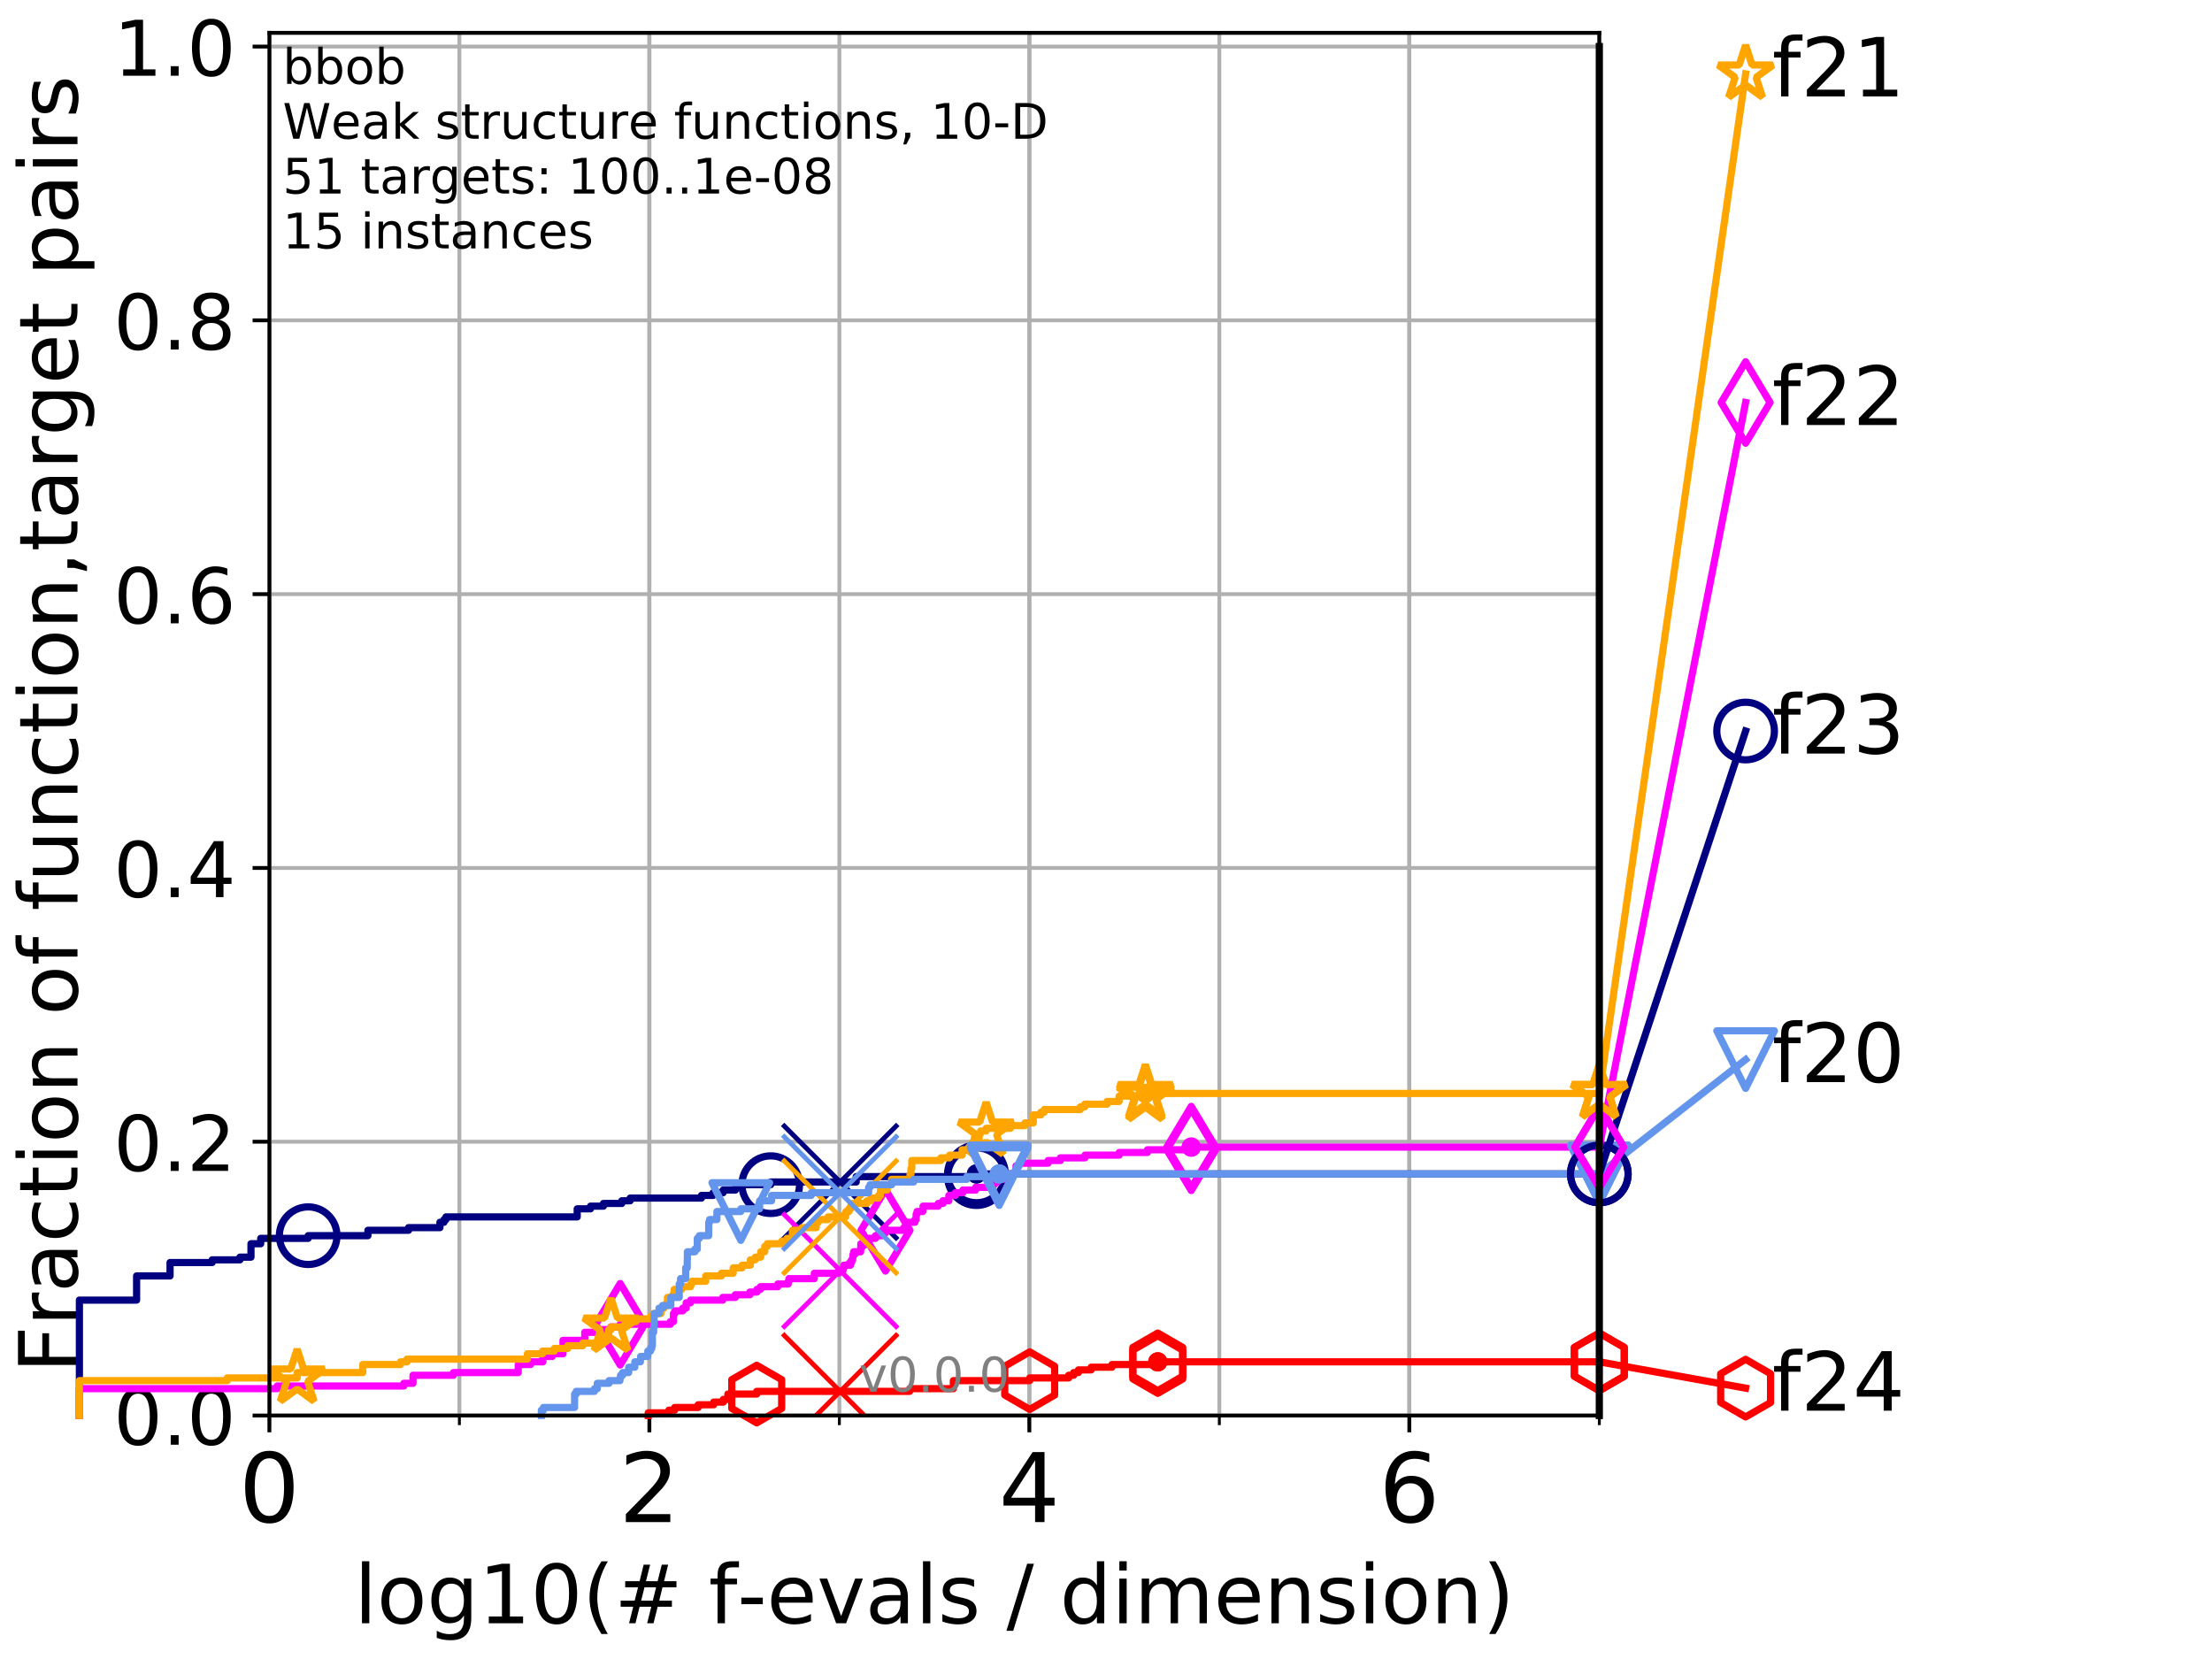 <?xml version="1.0" encoding="utf-8" standalone="no"?>
<!DOCTYPE svg PUBLIC "-//W3C//DTD SVG 1.1//EN"
  "http://www.w3.org/Graphics/SVG/1.1/DTD/svg11.dtd">
<!-- Created with matplotlib (http://matplotlib.org/) -->
<svg height="345.6pt" version="1.1" viewBox="0 0 460.8 345.6" width="460.8pt" xmlns="http://www.w3.org/2000/svg" xmlns:xlink="http://www.w3.org/1999/xlink">
 <defs>
  <style type="text/css">
*{stroke-linecap:butt;stroke-linejoin:round;}
  </style>
 </defs>
 <g id="figure_1">
  <g id="patch_1">
   <path d="M 0 345.6 
L 460.8 345.6 
L 460.8 0 
L 0 0 
z
" style="fill:#ffffff;"/>
  </g>
  <g id="axes_1">
   <g id="patch_2">
    <path d="M 56.12 294.88 
L 333.168 294.88 
L 333.168 6.845 
L 56.12 6.845 
z
" style="fill:#ffffff;"/>
   </g>
   <g id="matplotlib.axis_1">
    <g id="xtick_1">
     <g id="line2d_1">
      <path clip-path="url(#pdd50ff9e81)" d="M 56.12 294.88 
L 56.12 6.845 
" style="fill:none;stroke:#b0b0b0;stroke-linecap:square;stroke-width:0.8;"/>
     </g>
     <g id="line2d_2">
      <defs>
       <path d="M 0 0 
L 0 3.5 
" id="md4bc1eb4fd" style="stroke:#000000;stroke-width:0.8;"/>
      </defs>
      <g>
       <use style="stroke:#000000;stroke-width:0.8;" x="56.12" xlink:href="#md4bc1eb4fd" y="294.88"/>
      </g>
     </g>
     <g id="text_1">
      <!-- 0 -->
      <defs>
       <path d="M 31.781 66.406 
Q 24.172 66.406 20.328 58.906 
Q 16.5 51.422 16.5 36.375 
Q 16.5 21.391 20.328 13.891 
Q 24.172 6.391 31.781 6.391 
Q 39.453 6.391 43.281 13.891 
Q 47.125 21.391 47.125 36.375 
Q 47.125 51.422 43.281 58.906 
Q 39.453 66.406 31.781 66.406 
z
M 31.781 74.219 
Q 44.047 74.219 50.516 64.516 
Q 56.984 54.828 56.984 36.375 
Q 56.984 17.969 50.516 8.266 
Q 44.047 -1.422 31.781 -1.422 
Q 19.531 -1.422 13.062 8.266 
Q 6.594 17.969 6.594 36.375 
Q 6.594 54.828 13.062 64.516 
Q 19.531 74.219 31.781 74.219 
z
" id="DejaVuSans-30"/>
      </defs>
      <g transform="translate(49.758 317.077)scale(0.2 -0.2)">
       <use xlink:href="#DejaVuSans-30"/>
      </g>
     </g>
    </g>
    <g id="xtick_2">
     <g id="line2d_3">
      <path clip-path="url(#pdd50ff9e81)" d="M 135.277 294.88 
L 135.277 6.845 
" style="fill:none;stroke:#b0b0b0;stroke-linecap:square;stroke-width:0.8;"/>
     </g>
     <g id="line2d_4">
      <g>
       <use style="stroke:#000000;stroke-width:0.8;" x="135.277" xlink:href="#md4bc1eb4fd" y="294.88"/>
      </g>
     </g>
     <g id="text_2">
      <!-- 2 -->
      <defs>
       <path d="M 19.188 8.297 
L 53.609 8.297 
L 53.609 0 
L 7.328 0 
L 7.328 8.297 
Q 12.938 14.109 22.625 23.891 
Q 32.328 33.688 34.812 36.531 
Q 39.547 41.844 41.422 45.531 
Q 43.312 49.219 43.312 52.781 
Q 43.312 58.594 39.234 62.25 
Q 35.156 65.922 28.609 65.922 
Q 23.969 65.922 18.812 64.312 
Q 13.672 62.703 7.812 59.422 
L 7.812 69.391 
Q 13.766 71.781 18.938 73 
Q 24.125 74.219 28.422 74.219 
Q 39.75 74.219 46.484 68.547 
Q 53.219 62.891 53.219 53.422 
Q 53.219 48.922 51.531 44.891 
Q 49.859 40.875 45.406 35.406 
Q 44.188 33.984 37.641 27.219 
Q 31.109 20.453 19.188 8.297 
z
" id="DejaVuSans-32"/>
      </defs>
      <g transform="translate(128.914 317.077)scale(0.2 -0.2)">
       <use xlink:href="#DejaVuSans-32"/>
      </g>
     </g>
    </g>
    <g id="xtick_3">
     <g id="line2d_5">
      <path clip-path="url(#pdd50ff9e81)" d="M 214.433 294.88 
L 214.433 6.845 
" style="fill:none;stroke:#b0b0b0;stroke-linecap:square;stroke-width:0.8;"/>
     </g>
     <g id="line2d_6">
      <g>
       <use style="stroke:#000000;stroke-width:0.8;" x="214.433" xlink:href="#md4bc1eb4fd" y="294.88"/>
      </g>
     </g>
     <g id="text_3">
      <!-- 4 -->
      <defs>
       <path d="M 37.797 64.312 
L 12.891 25.391 
L 37.797 25.391 
z
M 35.203 72.906 
L 47.609 72.906 
L 47.609 25.391 
L 58.016 25.391 
L 58.016 17.188 
L 47.609 17.188 
L 47.609 0 
L 37.797 0 
L 37.797 17.188 
L 4.891 17.188 
L 4.891 26.703 
z
" id="DejaVuSans-34"/>
      </defs>
      <g transform="translate(208.071 317.077)scale(0.2 -0.2)">
       <use xlink:href="#DejaVuSans-34"/>
      </g>
     </g>
    </g>
    <g id="xtick_4">
     <g id="line2d_7">
      <path clip-path="url(#pdd50ff9e81)" d="M 293.59 294.88 
L 293.59 6.845 
" style="fill:none;stroke:#b0b0b0;stroke-linecap:square;stroke-width:0.8;"/>
     </g>
     <g id="line2d_8">
      <g>
       <use style="stroke:#000000;stroke-width:0.8;" x="293.59" xlink:href="#md4bc1eb4fd" y="294.88"/>
      </g>
     </g>
     <g id="text_4">
      <!-- 6 -->
      <defs>
       <path d="M 33.016 40.375 
Q 26.375 40.375 22.484 35.828 
Q 18.609 31.297 18.609 23.391 
Q 18.609 15.531 22.484 10.953 
Q 26.375 6.391 33.016 6.391 
Q 39.656 6.391 43.531 10.953 
Q 47.406 15.531 47.406 23.391 
Q 47.406 31.297 43.531 35.828 
Q 39.656 40.375 33.016 40.375 
z
M 52.594 71.297 
L 52.594 62.312 
Q 48.875 64.062 45.094 64.984 
Q 41.312 65.922 37.594 65.922 
Q 27.828 65.922 22.672 59.328 
Q 17.531 52.734 16.797 39.406 
Q 19.672 43.656 24.016 45.922 
Q 28.375 48.188 33.594 48.188 
Q 44.578 48.188 50.953 41.516 
Q 57.328 34.859 57.328 23.391 
Q 57.328 12.156 50.688 5.359 
Q 44.047 -1.422 33.016 -1.422 
Q 20.359 -1.422 13.672 8.266 
Q 6.984 17.969 6.984 36.375 
Q 6.984 53.656 15.188 63.938 
Q 23.391 74.219 37.203 74.219 
Q 40.922 74.219 44.703 73.484 
Q 48.484 72.75 52.594 71.297 
z
" id="DejaVuSans-36"/>
      </defs>
      <g transform="translate(287.227 317.077)scale(0.2 -0.2)">
       <use xlink:href="#DejaVuSans-36"/>
      </g>
     </g>
    </g>
    <g id="xtick_5">
     <g id="line2d_9">
      <path clip-path="url(#pdd50ff9e81)" d="M 56.12 294.88 
L 56.12 6.845 
" style="fill:none;stroke:#b0b0b0;stroke-linecap:square;stroke-width:0.8;"/>
     </g>
     <g id="line2d_10">
      <defs>
       <path d="M 0 0 
L 0 2 
" id="mffbe47a054" style="stroke:#000000;stroke-width:0.6;"/>
      </defs>
      <g>
       <use style="stroke:#000000;stroke-width:0.6;" x="56.12" xlink:href="#mffbe47a054" y="294.88"/>
      </g>
     </g>
    </g>
    <g id="xtick_6">
     <g id="line2d_11">
      <path clip-path="url(#pdd50ff9e81)" d="M 95.698 294.88 
L 95.698 6.845 
" style="fill:none;stroke:#b0b0b0;stroke-linecap:square;stroke-width:0.8;"/>
     </g>
     <g id="line2d_12">
      <g>
       <use style="stroke:#000000;stroke-width:0.6;" x="95.698" xlink:href="#mffbe47a054" y="294.88"/>
      </g>
     </g>
    </g>
    <g id="xtick_7">
     <g id="line2d_13">
      <path clip-path="url(#pdd50ff9e81)" d="M 135.277 294.88 
L 135.277 6.845 
" style="fill:none;stroke:#b0b0b0;stroke-linecap:square;stroke-width:0.8;"/>
     </g>
     <g id="line2d_14">
      <g>
       <use style="stroke:#000000;stroke-width:0.6;" x="135.277" xlink:href="#mffbe47a054" y="294.88"/>
      </g>
     </g>
    </g>
    <g id="xtick_8">
     <g id="line2d_15">
      <path clip-path="url(#pdd50ff9e81)" d="M 174.855 294.88 
L 174.855 6.845 
" style="fill:none;stroke:#b0b0b0;stroke-linecap:square;stroke-width:0.8;"/>
     </g>
     <g id="line2d_16">
      <g>
       <use style="stroke:#000000;stroke-width:0.6;" x="174.855" xlink:href="#mffbe47a054" y="294.88"/>
      </g>
     </g>
    </g>
    <g id="xtick_9">
     <g id="line2d_17">
      <path clip-path="url(#pdd50ff9e81)" d="M 214.433 294.88 
L 214.433 6.845 
" style="fill:none;stroke:#b0b0b0;stroke-linecap:square;stroke-width:0.8;"/>
     </g>
     <g id="line2d_18">
      <g>
       <use style="stroke:#000000;stroke-width:0.6;" x="214.433" xlink:href="#mffbe47a054" y="294.88"/>
      </g>
     </g>
    </g>
    <g id="xtick_10">
     <g id="line2d_19">
      <path clip-path="url(#pdd50ff9e81)" d="M 254.011 294.88 
L 254.011 6.845 
" style="fill:none;stroke:#b0b0b0;stroke-linecap:square;stroke-width:0.8;"/>
     </g>
     <g id="line2d_20">
      <g>
       <use style="stroke:#000000;stroke-width:0.6;" x="254.011" xlink:href="#mffbe47a054" y="294.88"/>
      </g>
     </g>
    </g>
    <g id="xtick_11">
     <g id="line2d_21">
      <path clip-path="url(#pdd50ff9e81)" d="M 293.59 294.88 
L 293.59 6.845 
" style="fill:none;stroke:#b0b0b0;stroke-linecap:square;stroke-width:0.8;"/>
     </g>
     <g id="line2d_22">
      <g>
       <use style="stroke:#000000;stroke-width:0.6;" x="293.59" xlink:href="#mffbe47a054" y="294.88"/>
      </g>
     </g>
    </g>
    <g id="xtick_12">
     <g id="line2d_23">
      <path clip-path="url(#pdd50ff9e81)" d="M 333.168 294.88 
L 333.168 6.845 
" style="fill:none;stroke:#b0b0b0;stroke-linecap:square;stroke-width:0.8;"/>
     </g>
     <g id="line2d_24">
      <g>
       <use style="stroke:#000000;stroke-width:0.6;" x="333.168" xlink:href="#mffbe47a054" y="294.88"/>
      </g>
     </g>
    </g>
    <g id="text_5">
     <!-- log10(# f-evals / dimension) -->
     <defs>
      <path d="M 9.422 75.984 
L 18.406 75.984 
L 18.406 0 
L 9.422 0 
z
" id="DejaVuSans-6c"/>
      <path d="M 30.609 48.391 
Q 23.391 48.391 19.188 42.75 
Q 14.984 37.109 14.984 27.297 
Q 14.984 17.484 19.156 11.844 
Q 23.344 6.203 30.609 6.203 
Q 37.797 6.203 41.984 11.859 
Q 46.188 17.531 46.188 27.297 
Q 46.188 37.016 41.984 42.703 
Q 37.797 48.391 30.609 48.391 
z
M 30.609 56 
Q 42.328 56 49.016 48.375 
Q 55.719 40.766 55.719 27.297 
Q 55.719 13.875 49.016 6.219 
Q 42.328 -1.422 30.609 -1.422 
Q 18.844 -1.422 12.172 6.219 
Q 5.516 13.875 5.516 27.297 
Q 5.516 40.766 12.172 48.375 
Q 18.844 56 30.609 56 
z
" id="DejaVuSans-6f"/>
      <path d="M 45.406 27.984 
Q 45.406 37.75 41.375 43.109 
Q 37.359 48.484 30.078 48.484 
Q 22.859 48.484 18.828 43.109 
Q 14.797 37.75 14.797 27.984 
Q 14.797 18.266 18.828 12.891 
Q 22.859 7.516 30.078 7.516 
Q 37.359 7.516 41.375 12.891 
Q 45.406 18.266 45.406 27.984 
z
M 54.391 6.781 
Q 54.391 -7.172 48.188 -13.984 
Q 42 -20.797 29.203 -20.797 
Q 24.469 -20.797 20.266 -20.094 
Q 16.062 -19.391 12.109 -17.922 
L 12.109 -9.188 
Q 16.062 -11.328 19.922 -12.344 
Q 23.781 -13.375 27.781 -13.375 
Q 36.625 -13.375 41.016 -8.766 
Q 45.406 -4.156 45.406 5.172 
L 45.406 9.625 
Q 42.625 4.781 38.281 2.391 
Q 33.938 0 27.875 0 
Q 17.828 0 11.672 7.656 
Q 5.516 15.328 5.516 27.984 
Q 5.516 40.672 11.672 48.328 
Q 17.828 56 27.875 56 
Q 33.938 56 38.281 53.609 
Q 42.625 51.219 45.406 46.391 
L 45.406 54.688 
L 54.391 54.688 
z
" id="DejaVuSans-67"/>
      <path d="M 12.406 8.297 
L 28.516 8.297 
L 28.516 63.922 
L 10.984 60.406 
L 10.984 69.391 
L 28.422 72.906 
L 38.281 72.906 
L 38.281 8.297 
L 54.391 8.297 
L 54.391 0 
L 12.406 0 
z
" id="DejaVuSans-31"/>
      <path d="M 31 75.875 
Q 24.469 64.656 21.281 53.656 
Q 18.109 42.672 18.109 31.391 
Q 18.109 20.125 21.312 9.062 
Q 24.516 -2 31 -13.188 
L 23.188 -13.188 
Q 15.875 -1.703 12.234 9.375 
Q 8.594 20.453 8.594 31.391 
Q 8.594 42.281 12.203 53.312 
Q 15.828 64.359 23.188 75.875 
z
" id="DejaVuSans-28"/>
      <path d="M 51.125 44 
L 36.922 44 
L 32.812 27.688 
L 47.125 27.688 
z
M 43.797 71.781 
L 38.719 51.516 
L 52.984 51.516 
L 58.109 71.781 
L 65.922 71.781 
L 60.891 51.516 
L 76.125 51.516 
L 76.125 44 
L 58.984 44 
L 54.984 27.688 
L 70.516 27.688 
L 70.516 20.219 
L 53.078 20.219 
L 48 0 
L 40.188 0 
L 45.219 20.219 
L 30.906 20.219 
L 25.875 0 
L 18.016 0 
L 23.094 20.219 
L 7.719 20.219 
L 7.719 27.688 
L 24.906 27.688 
L 29 44 
L 13.281 44 
L 13.281 51.516 
L 30.906 51.516 
L 35.891 71.781 
z
" id="DejaVuSans-23"/>
      <path id="DejaVuSans-20"/>
      <path d="M 37.109 75.984 
L 37.109 68.5 
L 28.516 68.5 
Q 23.688 68.5 21.797 66.547 
Q 19.922 64.594 19.922 59.516 
L 19.922 54.688 
L 34.719 54.688 
L 34.719 47.703 
L 19.922 47.703 
L 19.922 0 
L 10.891 0 
L 10.891 47.703 
L 2.297 47.703 
L 2.297 54.688 
L 10.891 54.688 
L 10.891 58.5 
Q 10.891 67.625 15.141 71.797 
Q 19.391 75.984 28.609 75.984 
z
" id="DejaVuSans-66"/>
      <path d="M 4.891 31.391 
L 31.203 31.391 
L 31.203 23.391 
L 4.891 23.391 
z
" id="DejaVuSans-2d"/>
      <path d="M 56.203 29.594 
L 56.203 25.203 
L 14.891 25.203 
Q 15.484 15.922 20.484 11.062 
Q 25.484 6.203 34.422 6.203 
Q 39.594 6.203 44.453 7.469 
Q 49.312 8.734 54.109 11.281 
L 54.109 2.781 
Q 49.266 0.734 44.188 -0.344 
Q 39.109 -1.422 33.891 -1.422 
Q 20.797 -1.422 13.156 6.188 
Q 5.516 13.812 5.516 26.812 
Q 5.516 40.234 12.766 48.109 
Q 20.016 56 32.328 56 
Q 43.359 56 49.781 48.891 
Q 56.203 41.797 56.203 29.594 
z
M 47.219 32.234 
Q 47.125 39.594 43.094 43.984 
Q 39.062 48.391 32.422 48.391 
Q 24.906 48.391 20.391 44.141 
Q 15.875 39.891 15.188 32.172 
z
" id="DejaVuSans-65"/>
      <path d="M 2.984 54.688 
L 12.5 54.688 
L 29.594 8.797 
L 46.688 54.688 
L 56.203 54.688 
L 35.688 0 
L 23.484 0 
z
" id="DejaVuSans-76"/>
      <path d="M 34.281 27.484 
Q 23.391 27.484 19.188 25 
Q 14.984 22.516 14.984 16.5 
Q 14.984 11.719 18.141 8.906 
Q 21.297 6.109 26.703 6.109 
Q 34.188 6.109 38.703 11.406 
Q 43.219 16.703 43.219 25.484 
L 43.219 27.484 
z
M 52.203 31.203 
L 52.203 0 
L 43.219 0 
L 43.219 8.297 
Q 40.141 3.328 35.547 0.953 
Q 30.953 -1.422 24.312 -1.422 
Q 15.922 -1.422 10.953 3.297 
Q 6 8.016 6 15.922 
Q 6 25.141 12.172 29.828 
Q 18.359 34.516 30.609 34.516 
L 43.219 34.516 
L 43.219 35.406 
Q 43.219 41.609 39.141 45 
Q 35.062 48.391 27.688 48.391 
Q 23 48.391 18.547 47.266 
Q 14.109 46.141 10.016 43.891 
L 10.016 52.203 
Q 14.938 54.109 19.578 55.047 
Q 24.219 56 28.609 56 
Q 40.484 56 46.344 49.844 
Q 52.203 43.703 52.203 31.203 
z
" id="DejaVuSans-61"/>
      <path d="M 44.281 53.078 
L 44.281 44.578 
Q 40.484 46.531 36.375 47.5 
Q 32.281 48.484 27.875 48.484 
Q 21.188 48.484 17.844 46.438 
Q 14.5 44.391 14.5 40.281 
Q 14.5 37.156 16.891 35.375 
Q 19.281 33.594 26.516 31.984 
L 29.594 31.297 
Q 39.156 29.25 43.188 25.516 
Q 47.219 21.781 47.219 15.094 
Q 47.219 7.469 41.188 3.016 
Q 35.156 -1.422 24.609 -1.422 
Q 20.219 -1.422 15.453 -0.562 
Q 10.688 0.297 5.422 2 
L 5.422 11.281 
Q 10.406 8.688 15.234 7.391 
Q 20.062 6.109 24.812 6.109 
Q 31.156 6.109 34.562 8.281 
Q 37.984 10.453 37.984 14.406 
Q 37.984 18.062 35.516 20.016 
Q 33.062 21.969 24.703 23.781 
L 21.578 24.516 
Q 13.234 26.266 9.516 29.906 
Q 5.812 33.547 5.812 39.891 
Q 5.812 47.609 11.281 51.797 
Q 16.75 56 26.812 56 
Q 31.781 56 36.172 55.266 
Q 40.578 54.547 44.281 53.078 
z
" id="DejaVuSans-73"/>
      <path d="M 25.391 72.906 
L 33.688 72.906 
L 8.297 -9.281 
L 0 -9.281 
z
" id="DejaVuSans-2f"/>
      <path d="M 45.406 46.391 
L 45.406 75.984 
L 54.391 75.984 
L 54.391 0 
L 45.406 0 
L 45.406 8.203 
Q 42.578 3.328 38.25 0.953 
Q 33.938 -1.422 27.875 -1.422 
Q 17.969 -1.422 11.734 6.484 
Q 5.516 14.406 5.516 27.297 
Q 5.516 40.188 11.734 48.094 
Q 17.969 56 27.875 56 
Q 33.938 56 38.25 53.625 
Q 42.578 51.266 45.406 46.391 
z
M 14.797 27.297 
Q 14.797 17.391 18.875 11.75 
Q 22.953 6.109 30.078 6.109 
Q 37.203 6.109 41.297 11.75 
Q 45.406 17.391 45.406 27.297 
Q 45.406 37.203 41.297 42.844 
Q 37.203 48.484 30.078 48.484 
Q 22.953 48.484 18.875 42.844 
Q 14.797 37.203 14.797 27.297 
z
" id="DejaVuSans-64"/>
      <path d="M 9.422 54.688 
L 18.406 54.688 
L 18.406 0 
L 9.422 0 
z
M 9.422 75.984 
L 18.406 75.984 
L 18.406 64.594 
L 9.422 64.594 
z
" id="DejaVuSans-69"/>
      <path d="M 52 44.188 
Q 55.375 50.25 60.062 53.125 
Q 64.75 56 71.094 56 
Q 79.641 56 84.281 50.016 
Q 88.922 44.047 88.922 33.016 
L 88.922 0 
L 79.891 0 
L 79.891 32.719 
Q 79.891 40.578 77.094 44.375 
Q 74.312 48.188 68.609 48.188 
Q 61.625 48.188 57.562 43.547 
Q 53.516 38.922 53.516 30.906 
L 53.516 0 
L 44.484 0 
L 44.484 32.719 
Q 44.484 40.625 41.703 44.406 
Q 38.922 48.188 33.109 48.188 
Q 26.219 48.188 22.156 43.531 
Q 18.109 38.875 18.109 30.906 
L 18.109 0 
L 9.078 0 
L 9.078 54.688 
L 18.109 54.688 
L 18.109 46.188 
Q 21.188 51.219 25.484 53.609 
Q 29.781 56 35.688 56 
Q 41.656 56 45.828 52.969 
Q 50 49.953 52 44.188 
z
" id="DejaVuSans-6d"/>
      <path d="M 54.891 33.016 
L 54.891 0 
L 45.906 0 
L 45.906 32.719 
Q 45.906 40.484 42.875 44.328 
Q 39.844 48.188 33.797 48.188 
Q 26.516 48.188 22.312 43.547 
Q 18.109 38.922 18.109 30.906 
L 18.109 0 
L 9.078 0 
L 9.078 54.688 
L 18.109 54.688 
L 18.109 46.188 
Q 21.344 51.125 25.703 53.562 
Q 30.078 56 35.797 56 
Q 45.219 56 50.047 50.172 
Q 54.891 44.344 54.891 33.016 
z
" id="DejaVuSans-6e"/>
      <path d="M 8.016 75.875 
L 15.828 75.875 
Q 23.141 64.359 26.781 53.312 
Q 30.422 42.281 30.422 31.391 
Q 30.422 20.453 26.781 9.375 
Q 23.141 -1.703 15.828 -13.188 
L 8.016 -13.188 
Q 14.5 -2 17.703 9.062 
Q 20.906 20.125 20.906 31.391 
Q 20.906 42.672 17.703 53.656 
Q 14.5 64.656 8.016 75.875 
z
" id="DejaVuSans-29"/>
     </defs>
     <g transform="translate(73.803 338.154)scale(0.17 -0.17)">
      <use xlink:href="#DejaVuSans-6c"/>
      <use x="27.783" xlink:href="#DejaVuSans-6f"/>
      <use x="88.965" xlink:href="#DejaVuSans-67"/>
      <use x="152.441" xlink:href="#DejaVuSans-31"/>
      <use x="216.064" xlink:href="#DejaVuSans-30"/>
      <use x="279.688" xlink:href="#DejaVuSans-28"/>
      <use x="318.701" xlink:href="#DejaVuSans-23"/>
      <use x="402.49" xlink:href="#DejaVuSans-20"/>
      <use x="434.277" xlink:href="#DejaVuSans-66"/>
      <use x="469.404" xlink:href="#DejaVuSans-2d"/>
      <use x="505.488" xlink:href="#DejaVuSans-65"/>
      <use x="567.012" xlink:href="#DejaVuSans-76"/>
      <use x="626.191" xlink:href="#DejaVuSans-61"/>
      <use x="687.471" xlink:href="#DejaVuSans-6c"/>
      <use x="715.254" xlink:href="#DejaVuSans-73"/>
      <use x="767.354" xlink:href="#DejaVuSans-20"/>
      <use x="799.141" xlink:href="#DejaVuSans-2f"/>
      <use x="832.832" xlink:href="#DejaVuSans-20"/>
      <use x="864.619" xlink:href="#DejaVuSans-64"/>
      <use x="928.096" xlink:href="#DejaVuSans-69"/>
      <use x="955.879" xlink:href="#DejaVuSans-6d"/>
      <use x="1053.291" xlink:href="#DejaVuSans-65"/>
      <use x="1114.814" xlink:href="#DejaVuSans-6e"/>
      <use x="1178.193" xlink:href="#DejaVuSans-73"/>
      <use x="1230.293" xlink:href="#DejaVuSans-69"/>
      <use x="1258.076" xlink:href="#DejaVuSans-6f"/>
      <use x="1319.258" xlink:href="#DejaVuSans-6e"/>
      <use x="1382.637" xlink:href="#DejaVuSans-29"/>
     </g>
    </g>
   </g>
   <g id="matplotlib.axis_2">
    <g id="ytick_1">
     <g id="line2d_25">
      <path clip-path="url(#pdd50ff9e81)" d="M 56.12 294.88 
L 333.168 294.88 
" style="fill:none;stroke:#b0b0b0;stroke-linecap:square;stroke-width:0.8;"/>
     </g>
     <g id="line2d_26">
      <defs>
       <path d="M 0 0 
L -3.5 0 
" id="m979ed34c15" style="stroke:#000000;stroke-width:0.8;"/>
      </defs>
      <g>
       <use style="stroke:#000000;stroke-width:0.8;" x="56.12" xlink:href="#m979ed34c15" y="294.88"/>
      </g>
     </g>
     <g id="text_6">
      <!-- 0.0 -->
      <defs>
       <path d="M 10.688 12.406 
L 21 12.406 
L 21 0 
L 10.688 0 
z
" id="DejaVuSans-2e"/>
      </defs>
      <g transform="translate(23.675 300.959)scale(0.16 -0.16)">
       <use xlink:href="#DejaVuSans-30"/>
       <use x="63.623" xlink:href="#DejaVuSans-2e"/>
       <use x="95.41" xlink:href="#DejaVuSans-30"/>
      </g>
     </g>
    </g>
    <g id="ytick_2">
     <g id="line2d_27">
      <path clip-path="url(#pdd50ff9e81)" d="M 56.12 237.843 
L 333.168 237.843 
" style="fill:none;stroke:#b0b0b0;stroke-linecap:square;stroke-width:0.8;"/>
     </g>
     <g id="line2d_28">
      <g>
       <use style="stroke:#000000;stroke-width:0.8;" x="56.12" xlink:href="#m979ed34c15" y="237.843"/>
      </g>
     </g>
     <g id="text_7">
      <!-- 0.2 -->
      <g transform="translate(23.675 243.922)scale(0.16 -0.16)">
       <use xlink:href="#DejaVuSans-30"/>
       <use x="63.623" xlink:href="#DejaVuSans-2e"/>
       <use x="95.41" xlink:href="#DejaVuSans-32"/>
      </g>
     </g>
    </g>
    <g id="ytick_3">
     <g id="line2d_29">
      <path clip-path="url(#pdd50ff9e81)" d="M 56.12 180.807 
L 333.168 180.807 
" style="fill:none;stroke:#b0b0b0;stroke-linecap:square;stroke-width:0.8;"/>
     </g>
     <g id="line2d_30">
      <g>
       <use style="stroke:#000000;stroke-width:0.8;" x="56.12" xlink:href="#m979ed34c15" y="180.807"/>
      </g>
     </g>
     <g id="text_8">
      <!-- 0.4 -->
      <g transform="translate(23.675 186.886)scale(0.16 -0.16)">
       <use xlink:href="#DejaVuSans-30"/>
       <use x="63.623" xlink:href="#DejaVuSans-2e"/>
       <use x="95.41" xlink:href="#DejaVuSans-34"/>
      </g>
     </g>
    </g>
    <g id="ytick_4">
     <g id="line2d_31">
      <path clip-path="url(#pdd50ff9e81)" d="M 56.12 123.77 
L 333.168 123.77 
" style="fill:none;stroke:#b0b0b0;stroke-linecap:square;stroke-width:0.8;"/>
     </g>
     <g id="line2d_32">
      <g>
       <use style="stroke:#000000;stroke-width:0.8;" x="56.12" xlink:href="#m979ed34c15" y="123.77"/>
      </g>
     </g>
     <g id="text_9">
      <!-- 0.6 -->
      <g transform="translate(23.675 129.849)scale(0.16 -0.16)">
       <use xlink:href="#DejaVuSans-30"/>
       <use x="63.623" xlink:href="#DejaVuSans-2e"/>
       <use x="95.41" xlink:href="#DejaVuSans-36"/>
      </g>
     </g>
    </g>
    <g id="ytick_5">
     <g id="line2d_33">
      <path clip-path="url(#pdd50ff9e81)" d="M 56.12 66.734 
L 333.168 66.734 
" style="fill:none;stroke:#b0b0b0;stroke-linecap:square;stroke-width:0.8;"/>
     </g>
     <g id="line2d_34">
      <g>
       <use style="stroke:#000000;stroke-width:0.8;" x="56.12" xlink:href="#m979ed34c15" y="66.734"/>
      </g>
     </g>
     <g id="text_10">
      <!-- 0.8 -->
      <defs>
       <path d="M 31.781 34.625 
Q 24.75 34.625 20.719 30.859 
Q 16.703 27.094 16.703 20.516 
Q 16.703 13.922 20.719 10.156 
Q 24.75 6.391 31.781 6.391 
Q 38.812 6.391 42.859 10.172 
Q 46.922 13.969 46.922 20.516 
Q 46.922 27.094 42.891 30.859 
Q 38.875 34.625 31.781 34.625 
z
M 21.922 38.812 
Q 15.578 40.375 12.031 44.719 
Q 8.5 49.078 8.5 55.328 
Q 8.5 64.062 14.719 69.141 
Q 20.953 74.219 31.781 74.219 
Q 42.672 74.219 48.875 69.141 
Q 55.078 64.062 55.078 55.328 
Q 55.078 49.078 51.531 44.719 
Q 48 40.375 41.703 38.812 
Q 48.828 37.156 52.797 32.312 
Q 56.781 27.484 56.781 20.516 
Q 56.781 9.906 50.312 4.234 
Q 43.844 -1.422 31.781 -1.422 
Q 19.734 -1.422 13.25 4.234 
Q 6.781 9.906 6.781 20.516 
Q 6.781 27.484 10.781 32.312 
Q 14.797 37.156 21.922 38.812 
z
M 18.312 54.391 
Q 18.312 48.734 21.844 45.562 
Q 25.391 42.391 31.781 42.391 
Q 38.141 42.391 41.719 45.562 
Q 45.312 48.734 45.312 54.391 
Q 45.312 60.062 41.719 63.234 
Q 38.141 66.406 31.781 66.406 
Q 25.391 66.406 21.844 63.234 
Q 18.312 60.062 18.312 54.391 
z
" id="DejaVuSans-38"/>
      </defs>
      <g transform="translate(23.675 72.812)scale(0.16 -0.16)">
       <use xlink:href="#DejaVuSans-30"/>
       <use x="63.623" xlink:href="#DejaVuSans-2e"/>
       <use x="95.41" xlink:href="#DejaVuSans-38"/>
      </g>
     </g>
    </g>
    <g id="ytick_6">
     <g id="line2d_35">
      <path clip-path="url(#pdd50ff9e81)" d="M 56.12 9.697 
L 333.168 9.697 
" style="fill:none;stroke:#b0b0b0;stroke-linecap:square;stroke-width:0.8;"/>
     </g>
     <g id="line2d_36">
      <g>
       <use style="stroke:#000000;stroke-width:0.8;" x="56.12" xlink:href="#m979ed34c15" y="9.697"/>
      </g>
     </g>
     <g id="text_11">
      <!-- 1.0 -->
      <g transform="translate(23.675 15.776)scale(0.16 -0.16)">
       <use xlink:href="#DejaVuSans-31"/>
       <use x="63.623" xlink:href="#DejaVuSans-2e"/>
       <use x="95.41" xlink:href="#DejaVuSans-30"/>
      </g>
     </g>
    </g>
    <g id="text_12">
     <!-- Fraction of function,target pairs -->
     <defs>
      <path d="M 9.812 72.906 
L 51.703 72.906 
L 51.703 64.594 
L 19.672 64.594 
L 19.672 43.109 
L 48.578 43.109 
L 48.578 34.812 
L 19.672 34.812 
L 19.672 0 
L 9.812 0 
z
" id="DejaVuSans-46"/>
      <path d="M 41.109 46.297 
Q 39.594 47.172 37.812 47.578 
Q 36.031 48 33.891 48 
Q 26.266 48 22.188 43.047 
Q 18.109 38.094 18.109 28.812 
L 18.109 0 
L 9.078 0 
L 9.078 54.688 
L 18.109 54.688 
L 18.109 46.188 
Q 20.953 51.172 25.484 53.578 
Q 30.031 56 36.531 56 
Q 37.453 56 38.578 55.875 
Q 39.703 55.766 41.062 55.516 
z
" id="DejaVuSans-72"/>
      <path d="M 48.781 52.594 
L 48.781 44.188 
Q 44.969 46.297 41.141 47.344 
Q 37.312 48.391 33.406 48.391 
Q 24.656 48.391 19.812 42.844 
Q 14.984 37.312 14.984 27.297 
Q 14.984 17.281 19.812 11.734 
Q 24.656 6.203 33.406 6.203 
Q 37.312 6.203 41.141 7.25 
Q 44.969 8.297 48.781 10.406 
L 48.781 2.094 
Q 45.016 0.344 40.984 -0.531 
Q 36.969 -1.422 32.422 -1.422 
Q 20.062 -1.422 12.781 6.344 
Q 5.516 14.109 5.516 27.297 
Q 5.516 40.672 12.859 48.328 
Q 20.219 56 33.016 56 
Q 37.156 56 41.109 55.141 
Q 45.062 54.297 48.781 52.594 
z
" id="DejaVuSans-63"/>
      <path d="M 18.312 70.219 
L 18.312 54.688 
L 36.812 54.688 
L 36.812 47.703 
L 18.312 47.703 
L 18.312 18.016 
Q 18.312 11.328 20.141 9.422 
Q 21.969 7.516 27.594 7.516 
L 36.812 7.516 
L 36.812 0 
L 27.594 0 
Q 17.188 0 13.234 3.875 
Q 9.281 7.766 9.281 18.016 
L 9.281 47.703 
L 2.688 47.703 
L 2.688 54.688 
L 9.281 54.688 
L 9.281 70.219 
z
" id="DejaVuSans-74"/>
      <path d="M 8.5 21.578 
L 8.5 54.688 
L 17.484 54.688 
L 17.484 21.922 
Q 17.484 14.156 20.5 10.266 
Q 23.531 6.391 29.594 6.391 
Q 36.859 6.391 41.078 11.031 
Q 45.312 15.672 45.312 23.688 
L 45.312 54.688 
L 54.297 54.688 
L 54.297 0 
L 45.312 0 
L 45.312 8.406 
Q 42.047 3.422 37.719 1 
Q 33.406 -1.422 27.688 -1.422 
Q 18.266 -1.422 13.375 4.438 
Q 8.5 10.297 8.5 21.578 
z
M 31.109 56 
z
" id="DejaVuSans-75"/>
      <path d="M 11.719 12.406 
L 22.016 12.406 
L 22.016 4 
L 14.016 -11.625 
L 7.719 -11.625 
L 11.719 4 
z
" id="DejaVuSans-2c"/>
      <path d="M 18.109 8.203 
L 18.109 -20.797 
L 9.078 -20.797 
L 9.078 54.688 
L 18.109 54.688 
L 18.109 46.391 
Q 20.953 51.266 25.266 53.625 
Q 29.594 56 35.594 56 
Q 45.562 56 51.781 48.094 
Q 58.016 40.188 58.016 27.297 
Q 58.016 14.406 51.781 6.484 
Q 45.562 -1.422 35.594 -1.422 
Q 29.594 -1.422 25.266 0.953 
Q 20.953 3.328 18.109 8.203 
z
M 48.688 27.297 
Q 48.688 37.203 44.609 42.844 
Q 40.531 48.484 33.406 48.484 
Q 26.266 48.484 22.188 42.844 
Q 18.109 37.203 18.109 27.297 
Q 18.109 17.391 22.188 11.75 
Q 26.266 6.109 33.406 6.109 
Q 40.531 6.109 44.609 11.75 
Q 48.688 17.391 48.688 27.297 
z
" id="DejaVuSans-70"/>
     </defs>
     <g transform="translate(16.14 286.002)rotate(-90)scale(0.17 -0.17)">
      <use xlink:href="#DejaVuSans-46"/>
      <use x="57.41" xlink:href="#DejaVuSans-72"/>
      <use x="98.523" xlink:href="#DejaVuSans-61"/>
      <use x="159.803" xlink:href="#DejaVuSans-63"/>
      <use x="214.783" xlink:href="#DejaVuSans-74"/>
      <use x="253.992" xlink:href="#DejaVuSans-69"/>
      <use x="281.775" xlink:href="#DejaVuSans-6f"/>
      <use x="342.957" xlink:href="#DejaVuSans-6e"/>
      <use x="406.336" xlink:href="#DejaVuSans-20"/>
      <use x="438.123" xlink:href="#DejaVuSans-6f"/>
      <use x="499.305" xlink:href="#DejaVuSans-66"/>
      <use x="534.51" xlink:href="#DejaVuSans-20"/>
      <use x="566.297" xlink:href="#DejaVuSans-66"/>
      <use x="601.502" xlink:href="#DejaVuSans-75"/>
      <use x="664.881" xlink:href="#DejaVuSans-6e"/>
      <use x="728.26" xlink:href="#DejaVuSans-63"/>
      <use x="783.24" xlink:href="#DejaVuSans-74"/>
      <use x="822.449" xlink:href="#DejaVuSans-69"/>
      <use x="850.232" xlink:href="#DejaVuSans-6f"/>
      <use x="911.414" xlink:href="#DejaVuSans-6e"/>
      <use x="974.793" xlink:href="#DejaVuSans-2c"/>
      <use x="1006.58" xlink:href="#DejaVuSans-74"/>
      <use x="1045.789" xlink:href="#DejaVuSans-61"/>
      <use x="1107.068" xlink:href="#DejaVuSans-72"/>
      <use x="1148.166" xlink:href="#DejaVuSans-67"/>
      <use x="1211.643" xlink:href="#DejaVuSans-65"/>
      <use x="1273.166" xlink:href="#DejaVuSans-74"/>
      <use x="1312.375" xlink:href="#DejaVuSans-20"/>
      <use x="1344.162" xlink:href="#DejaVuSans-70"/>
      <use x="1407.639" xlink:href="#DejaVuSans-61"/>
      <use x="1468.918" xlink:href="#DejaVuSans-69"/>
      <use x="1496.701" xlink:href="#DejaVuSans-72"/>
      <use x="1537.814" xlink:href="#DejaVuSans-73"/>
     </g>
    </g>
   </g>
   <g id="line2d_37">
    <defs>
     <path d="M 0 1.5 
C 0.398 1.5 0.779 1.342 1.061 1.061 
C 1.342 0.779 1.5 0.398 1.5 0 
C 1.5 -0.398 1.342 -0.779 1.061 -1.061 
C 0.779 -1.342 0.398 -1.5 0 -1.5 
C -0.398 -1.5 -0.779 -1.342 -1.061 -1.061 
C -1.342 -0.779 -1.5 -0.398 -1.5 0 
C -1.5 0.398 -1.342 0.779 -1.061 1.061 
C -0.779 1.342 -0.398 1.5 0 1.5 
z
" id="m93993dfc3a" style="stroke:#000080;"/>
    </defs>
    <g>
     <use style="fill:#000080;stroke:#000080;" x="203.413" xlink:href="#m93993dfc3a" y="244.554"/>
     <use style="fill:#000080;stroke:#000080;" x="203.413" xlink:href="#m93993dfc3a" y="244.554"/>
    </g>
   </g>
   <g id="line2d_38">
    <path d="M 16.542 294.88 
L 16.542 270.835 
L 28.456 270.835 
L 28.456 265.803 
L 35.425 265.803 
L 35.425 263.007 
L 44.206 263.007 
L 44.206 262.447 
L 49.989 262.447 
L 49.989 261.888 
L 52.284 261.888 
L 52.284 259.092 
L 54.309 259.092 
L 54.309 257.974 
L 64.199 257.974 
L 64.199 257.415 
L 76.642 257.415 
L 76.642 256.296 
L 85.107 256.296 
L 85.107 255.737 
L 91.647 255.737 
L 91.647 254.619 
L 92.496 254.619 
L 92.496 254.06 
L 92.905 254.06 
L 92.905 253.501 
L 120.242 253.501 
L 120.242 251.823 
L 123.015 251.823 
L 123.015 251.264 
L 125.705 251.264 
L 125.705 250.705 
L 129.534 250.705 
L 129.534 250.145 
L 131.268 250.145 
L 131.268 249.586 
L 146.127 249.586 
L 146.127 249.027 
L 148.553 249.027 
L 148.553 248.468 
L 150.637 248.468 
L 150.637 247.909 
L 153.194 247.909 
L 153.194 247.35 
L 153.476 247.35 
L 153.476 246.79 
L 160.559 246.79 
L 160.559 246.231 
L 178.366 246.231 
L 178.366 245.113 
L 203.413 245.113 
L 203.413 244.554 
L 333.168 244.554 
" style="fill:none;stroke:#000080;stroke-linecap:square;stroke-width:1.5;"/>
   </g>
   <g id="line2d_39">
    <defs>
     <path d="M 0 6 
C 1.591 6 3.117 5.368 4.243 4.243 
C 5.368 3.117 6 1.591 6 0 
C 6 -1.591 5.368 -3.117 4.243 -4.243 
C 3.117 -5.368 1.591 -6 0 -6 
C -1.591 -6 -3.117 -5.368 -4.243 -4.243 
C -5.368 -3.117 -6 -1.591 -6 0 
C -6 1.591 -5.368 3.117 -4.243 4.243 
C -3.117 5.368 -1.591 6 0 6 
z
" id="mb1d8a5806c" style="stroke:#000080;stroke-width:1.5;"/>
    </defs>
    <g>
     <use style="fill-opacity:0;stroke:#000080;stroke-width:1.5;" x="64.199" xlink:href="#mb1d8a5806c" y="257.415"/>
     <use style="fill-opacity:0;stroke:#000080;stroke-width:1.5;" x="160.559" xlink:href="#mb1d8a5806c" y="246.79"/>
     <use style="fill-opacity:0;stroke:#000080;stroke-width:1.5;" x="203.413" xlink:href="#mb1d8a5806c" y="245.113"/>
     <use style="fill-opacity:0;stroke:#000080;stroke-width:1.5;" x="203.413" xlink:href="#mb1d8a5806c" y="244.554"/>
     <use style="fill-opacity:0;stroke:#000080;stroke-width:1.5;" x="333.168" xlink:href="#mb1d8a5806c" y="244.554"/>
    </g>
   </g>
   <g id="line2d_40">
    <path style="fill:none;stroke:#000080;stroke-linecap:square;stroke-width:1.5;"/>
    <g/>
   </g>
   <g id="line2d_41">
    <path clip-path="url(#pdd50ff9e81)" d="M 175.028 246.231 
" style="fill:none;stroke:#000080;stroke-linecap:square;stroke-width:1.5;"/>
    <defs>
     <path d="M -12 12 
L 12 -12 
M -12 -12 
L 12 12 
" id="m8824e1f108" style="stroke:#000080;"/>
    </defs>
    <g clip-path="url(#pdd50ff9e81)">
     <use style="fill:#000080;stroke:#000080;" x="175.028" xlink:href="#m8824e1f108" y="246.231"/>
    </g>
   </g>
   <g id="line2d_42">
    <defs>
     <path d="M 0 1.5 
C 0.398 1.5 0.779 1.342 1.061 1.061 
C 1.342 0.779 1.5 0.398 1.5 0 
C 1.5 -0.398 1.342 -0.779 1.061 -1.061 
C 0.779 -1.342 0.398 -1.5 0 -1.5 
C -0.398 -1.5 -0.779 -1.342 -1.061 -1.061 
C -1.342 -0.779 -1.5 -0.398 -1.5 0 
C -1.5 0.398 -1.342 0.779 -1.061 1.061 
C -0.779 1.342 -0.398 1.5 0 1.5 
z
" id="m4d8a72d60b" style="stroke:#ff00ff;"/>
    </defs>
    <g>
     <use style="fill:#ff00ff;stroke:#ff00ff;" x="248.157" xlink:href="#m4d8a72d60b" y="238.962"/>
     <use style="fill:#ff00ff;stroke:#ff00ff;" x="248.157" xlink:href="#m4d8a72d60b" y="238.962"/>
    </g>
   </g>
   <g id="line2d_43">
    <path d="M 16.542 294.88 
L 16.542 289.288 
L 57.758 289.288 
L 57.758 288.729 
L 84.124 288.729 
L 84.124 288.17 
L 86.036 288.17 
L 86.036 286.492 
L 94.451 286.492 
L 94.451 285.933 
L 107.953 285.933 
L 107.953 284.256 
L 110.53 284.256 
L 110.53 283.696 
L 113.086 283.696 
L 113.086 282.578 
L 115.034 282.578 
L 115.034 282.019 
L 117.281 282.019 
L 117.281 279.223 
L 121.817 279.223 
L 121.817 277.545 
L 125.402 277.545 
L 125.402 276.986 
L 127.225 276.986 
L 127.225 276.427 
L 129.195 276.427 
L 129.195 275.868 
L 139.654 275.868 
L 139.654 275.309 
L 140.294 275.309 
L 140.294 273.631 
L 140.587 273.631 
L 140.587 273.072 
L 142.212 273.072 
L 142.212 272.513 
L 142.942 272.513 
L 142.942 271.394 
L 143.863 271.394 
L 143.863 270.835 
L 150.566 270.835 
L 150.566 270.276 
L 153.176 270.276 
L 153.176 269.717 
L 156.22 269.717 
L 156.22 269.158 
L 157.686 269.158 
L 157.686 268.598 
L 158.408 268.598 
L 158.408 268.039 
L 162.03 268.039 
L 162.03 267.48 
L 164.203 267.48 
L 164.203 266.921 
L 164.346 266.921 
L 164.346 266.362 
L 169.635 266.362 
L 169.635 265.243 
L 174.67 265.243 
L 174.67 264.684 
L 175.615 264.684 
L 175.615 264.125 
L 175.788 264.125 
L 175.788 263.566 
L 177.167 263.566 
L 177.167 263.007 
L 177.403 263.007 
L 177.403 262.447 
L 177.625 262.447 
L 177.688 261.329 
L 177.823 261.329 
L 177.823 260.77 
L 179.277 260.77 
L 179.33 259.092 
L 180.567 259.092 
L 180.567 258.533 
L 181.09 258.533 
L 181.09 257.974 
L 182.368 257.974 
L 182.368 257.415 
L 183.74 257.415 
L 183.74 256.856 
L 184.456 256.856 
L 184.456 256.296 
L 188.29 256.296 
L 188.29 255.737 
L 188.669 255.737 
L 188.669 255.178 
L 189.069 255.178 
L 189.069 254.619 
L 190.583 254.619 
L 190.583 254.06 
L 190.851 254.06 
L 190.851 252.941 
L 191.031 252.941 
L 191.031 252.382 
L 192.234 252.382 
L 192.295 251.264 
L 195.447 251.264 
L 195.447 250.705 
L 196.422 250.705 
L 196.422 250.145 
L 197.658 250.145 
L 197.658 249.027 
L 199.005 249.027 
L 199.005 248.468 
L 200.584 248.468 
L 200.584 247.909 
L 203.244 247.909 
L 203.244 247.35 
L 206.759 247.35 
L 206.759 246.79 
L 207.127 246.79 
L 207.127 246.231 
L 207.801 246.231 
L 207.801 245.672 
L 209.15 245.672 
L 209.15 245.113 
L 209.483 245.113 
L 209.483 244.554 
L 211.656 244.554 
L 211.656 242.876 
L 212.273 242.876 
L 212.273 242.317 
L 218.335 242.317 
L 218.335 241.758 
L 220.901 241.758 
L 220.901 241.199 
L 226.017 241.199 
L 226.017 240.639 
L 233.156 240.639 
L 233.156 240.08 
L 239.035 240.08 
L 239.035 239.521 
L 248.157 239.521 
L 248.157 238.962 
L 333.168 238.962 
L 333.168 238.962 
" style="fill:none;stroke:#ff00ff;stroke-linecap:square;stroke-width:1.5;"/>
   </g>
   <g id="line2d_44">
    <defs>
     <path d="M -0 8.485 
L 5.091 0 
L 0 -8.485 
L -5.091 -0 
z
" id="mdd038d0a39" style="stroke:#ff00ff;stroke-linejoin:miter;stroke-width:1.5;"/>
    </defs>
    <g>
     <use style="fill-opacity:0;stroke:#ff00ff;stroke-linejoin:miter;stroke-width:1.5;" x="129.195" xlink:href="#mdd038d0a39" y="275.868"/>
     <use style="fill-opacity:0;stroke:#ff00ff;stroke-linejoin:miter;stroke-width:1.5;" x="184.456" xlink:href="#mdd038d0a39" y="256.296"/>
     <use style="fill-opacity:0;stroke:#ff00ff;stroke-linejoin:miter;stroke-width:1.5;" x="248.157" xlink:href="#mdd038d0a39" y="239.521"/>
     <use style="fill-opacity:0;stroke:#ff00ff;stroke-linejoin:miter;stroke-width:1.5;" x="248.157" xlink:href="#mdd038d0a39" y="238.962"/>
     <use style="fill-opacity:0;stroke:#ff00ff;stroke-linejoin:miter;stroke-width:1.5;" x="333.168" xlink:href="#mdd038d0a39" y="238.962"/>
    </g>
   </g>
   <g id="line2d_45">
    <path style="fill:none;stroke:#ff00ff;stroke-linecap:square;stroke-width:1.5;"/>
    <g/>
   </g>
   <g id="line2d_46">
    <path clip-path="url(#pdd50ff9e81)" d="M 175.028 264.684 
" style="fill:none;stroke:#ff00ff;stroke-linecap:square;stroke-width:1.5;"/>
    <defs>
     <path d="M -12 12 
L 12 -12 
M -12 -12 
L 12 12 
" id="m10f43bc3f7" style="stroke:#ff00ff;"/>
    </defs>
    <g clip-path="url(#pdd50ff9e81)">
     <use style="fill:#ff00ff;stroke:#ff00ff;" x="175.028" xlink:href="#m10f43bc3f7" y="264.684"/>
    </g>
   </g>
   <g id="line2d_47">
    <defs>
     <path d="M 0 1.5 
C 0.398 1.5 0.779 1.342 1.061 1.061 
C 1.342 0.779 1.5 0.398 1.5 0 
C 1.5 -0.398 1.342 -0.779 1.061 -1.061 
C 0.779 -1.342 0.398 -1.5 0 -1.5 
C -0.398 -1.5 -0.779 -1.342 -1.061 -1.061 
C -1.342 -0.779 -1.5 -0.398 -1.5 0 
C -1.5 0.398 -1.342 0.779 -1.061 1.061 
C -0.779 1.342 -0.398 1.5 0 1.5 
z
" id="m5b09cf0c3d" style="stroke:#ffa500;"/>
    </defs>
    <g>
     <use style="fill:#ffa500;stroke:#ffa500;" x="238.598" xlink:href="#m5b09cf0c3d" y="227.778"/>
     <use style="fill:#ffa500;stroke:#ffa500;" x="238.598" xlink:href="#m5b09cf0c3d" y="227.778"/>
    </g>
   </g>
   <g id="line2d_48">
    <path d="M 16.542 294.88 
L 16.542 287.611 
L 47.34 287.611 
L 47.34 287.051 
L 61.903 287.051 
L 61.903 285.933 
L 75.567 285.933 
L 75.567 284.256 
L 83.437 284.256 
L 83.437 283.696 
L 84.786 283.696 
L 84.786 283.137 
L 109.865 283.137 
L 109.865 282.019 
L 113.024 282.019 
L 113.024 281.46 
L 115.475 281.46 
L 115.475 280.9 
L 118.279 280.9 
L 118.279 280.341 
L 121.398 280.341 
L 121.398 279.782 
L 125.493 279.782 
L 125.493 279.223 
L 125.735 279.223 
L 125.735 278.664 
L 126.323 278.664 
L 126.323 278.105 
L 126.808 278.105 
L 126.808 276.986 
L 127.28 276.986 
L 127.28 276.427 
L 130.124 276.427 
L 130.124 275.868 
L 130.24 275.868 
L 130.24 275.309 
L 132.483 275.309 
L 132.483 274.749 
L 135.6 274.749 
L 135.6 274.19 
L 136.115 274.19 
L 136.115 273.631 
L 137.694 273.631 
L 137.694 272.513 
L 138.353 272.513 
L 138.353 271.954 
L 138.905 271.954 
L 138.905 271.394 
L 139.043 271.394 
L 139.043 270.276 
L 140.14 270.276 
L 140.14 269.717 
L 140.448 269.717 
L 140.448 268.598 
L 142.027 268.598 
L 142.027 268.039 
L 143.863 268.039 
L 143.863 267.48 
L 144.091 267.48 
L 144.091 266.921 
L 147.009 266.921 
L 147.009 265.803 
L 150.267 265.803 
L 150.267 265.243 
L 152.733 265.243 
L 152.733 264.125 
L 154.585 264.125 
L 154.585 263.566 
L 156.327 263.566 
L 156.327 262.447 
L 157.337 262.447 
L 157.337 261.888 
L 158.461 261.888 
L 158.47 260.77 
L 159.31 260.77 
L 159.31 259.652 
L 159.829 259.652 
L 159.829 259.092 
L 162.861 259.092 
L 162.861 258.533 
L 163.923 258.533 
L 163.923 257.974 
L 165.078 257.974 
L 165.078 256.296 
L 167.049 256.296 
L 167.049 255.737 
L 170.036 255.737 
L 170.036 254.619 
L 170.469 254.619 
L 170.469 254.06 
L 172.495 254.06 
L 172.495 253.501 
L 176.159 253.501 
L 176.244 252.382 
L 176.841 252.382 
L 176.841 251.823 
L 177.185 251.823 
L 177.185 251.264 
L 177.658 251.264 
L 177.658 250.705 
L 180.584 250.705 
L 180.584 250.145 
L 181.408 250.145 
L 181.408 249.586 
L 183.012 249.586 
L 183.012 249.027 
L 183.411 249.027 
L 183.411 247.909 
L 184.813 247.909 
L 184.813 246.79 
L 185.722 246.79 
L 185.722 245.672 
L 189.579 245.672 
L 189.579 244.554 
L 189.767 244.554 
L 189.767 243.435 
L 189.944 243.435 
L 189.944 241.758 
L 196.006 241.758 
L 196.006 241.199 
L 197.825 241.199 
L 197.825 240.639 
L 200.422 240.639 
L 200.422 239.521 
L 201.803 239.521 
L 201.803 238.962 
L 202.214 238.962 
L 202.214 238.403 
L 203.796 238.403 
L 203.796 237.843 
L 203.956 237.843 
L 203.979 236.166 
L 204.269 236.166 
L 204.269 235.607 
L 205.428 235.607 
L 205.428 235.048 
L 210.473 235.048 
L 210.473 234.488 
L 213.509 234.488 
L 213.509 233.929 
L 215.25 233.929 
L 215.25 232.252 
L 216.83 232.252 
L 216.83 231.692 
L 217.542 231.692 
L 217.542 231.133 
L 225.07 231.133 
L 225.07 230.574 
L 225.98 230.574 
L 225.98 230.015 
L 230.616 230.015 
L 230.616 229.456 
L 233.132 229.456 
L 233.132 228.337 
L 238.598 228.337 
L 238.598 227.778 
L 333.168 227.778 
L 333.168 227.778 
" style="fill:none;stroke:#ffa500;stroke-linecap:square;stroke-width:1.5;"/>
   </g>
   <g id="line2d_49">
    <defs>
     <path d="M 0 -6 
L -1.347 -1.854 
L -5.706 -1.854 
L -2.18 0.708 
L -3.527 4.854 
L -0 2.292 
L 3.527 4.854 
L 2.18 0.708 
L 5.706 -1.854 
L 1.347 -1.854 
z
" id="m36ed1b029b" style="stroke:#ffa500;stroke-linejoin:bevel;stroke-width:1.5;"/>
    </defs>
    <g>
     <use style="fill-opacity:0;stroke:#ffa500;stroke-linejoin:bevel;stroke-width:1.5;" x="61.903" xlink:href="#m36ed1b029b" y="287.051"/>
     <use style="fill-opacity:0;stroke:#ffa500;stroke-linejoin:bevel;stroke-width:1.5;" x="127.28" xlink:href="#m36ed1b029b" y="276.427"/>
     <use style="fill-opacity:0;stroke:#ffa500;stroke-linejoin:bevel;stroke-width:1.5;" x="205.428" xlink:href="#m36ed1b029b" y="235.607"/>
     <use style="fill-opacity:0;stroke:#ffa500;stroke-linejoin:bevel;stroke-width:1.5;" x="238.598" xlink:href="#m36ed1b029b" y="228.337"/>
     <use style="fill-opacity:0;stroke:#ffa500;stroke-linejoin:bevel;stroke-width:1.5;" x="238.598" xlink:href="#m36ed1b029b" y="227.778"/>
     <use style="fill-opacity:0;stroke:#ffa500;stroke-linejoin:bevel;stroke-width:1.5;" x="333.168" xlink:href="#m36ed1b029b" y="227.778"/>
    </g>
   </g>
   <g id="line2d_50">
    <path style="fill:none;stroke:#ffa500;stroke-linecap:square;stroke-width:1.5;"/>
    <g/>
   </g>
   <g id="line2d_51">
    <path clip-path="url(#pdd50ff9e81)" d="M 175.028 253.501 
" style="fill:none;stroke:#ffa500;stroke-linecap:square;stroke-width:1.5;"/>
    <defs>
     <path d="M -12 12 
L 12 -12 
M -12 -12 
L 12 12 
" id="m261db1e9d2" style="stroke:#ffa500;"/>
    </defs>
    <g clip-path="url(#pdd50ff9e81)">
     <use style="fill:#ffa500;stroke:#ffa500;" x="175.028" xlink:href="#m261db1e9d2" y="253.501"/>
    </g>
   </g>
   <g id="line2d_52">
    <defs>
     <path d="M 0 1.5 
C 0.398 1.5 0.779 1.342 1.061 1.061 
C 1.342 0.779 1.5 0.398 1.5 0 
C 1.5 -0.398 1.342 -0.779 1.061 -1.061 
C 0.779 -1.342 0.398 -1.5 0 -1.5 
C -0.398 -1.5 -0.779 -1.342 -1.061 -1.061 
C -1.342 -0.779 -1.5 -0.398 -1.5 0 
C -1.5 0.398 -1.342 0.779 -1.061 1.061 
C -0.779 1.342 -0.398 1.5 0 1.5 
z
" id="m40908d79b2" style="stroke:#6495ed;"/>
    </defs>
    <g>
     <use style="fill:#6495ed;stroke:#6495ed;" x="208.146" xlink:href="#m40908d79b2" y="244.554"/>
     <use style="fill:#6495ed;stroke:#6495ed;" x="208.146" xlink:href="#m40908d79b2" y="244.554"/>
    </g>
   </g>
   <g id="line2d_53">
    <path d="M 112.771 294.88 
L 112.771 293.762 
L 113.211 293.762 
L 113.211 293.202 
L 119.698 293.202 
L 119.698 290.407 
L 120.035 290.407 
L 120.035 289.847 
L 123.837 289.847 
L 123.837 289.288 
L 124.429 289.288 
L 124.429 288.17 
L 126.865 288.17 
L 126.865 287.611 
L 129.146 287.611 
L 129.146 287.051 
L 129.268 287.051 
L 129.268 286.492 
L 129.702 286.492 
L 129.702 285.933 
L 130.962 285.933 
L 130.962 284.815 
L 132.239 284.815 
L 132.239 283.696 
L 133.408 283.696 
L 133.408 283.137 
L 133.446 283.137 
L 133.446 282.578 
L 134.947 282.578 
L 134.947 281.46 
L 135.499 281.46 
L 135.499 280.9 
L 135.785 280.9 
L 135.785 280.341 
L 135.901 280.341 
L 135.901 277.545 
L 136.164 277.545 
L 136.164 276.427 
L 136.262 276.427 
L 136.262 273.631 
L 137.286 273.631 
L 137.286 272.513 
L 138.019 272.513 
L 138.019 271.954 
L 139.747 271.954 
L 139.747 270.276 
L 141.496 270.276 
L 141.496 267.48 
L 141.77 267.48 
L 141.77 266.362 
L 142.832 266.362 
L 142.832 264.125 
L 143.161 264.125 
L 143.161 262.447 
L 143.193 262.447 
L 143.193 260.77 
L 144.758 260.77 
L 144.758 260.211 
L 145.255 260.211 
L 145.255 257.974 
L 145.683 257.974 
L 145.683 257.415 
L 147.64 257.415 
L 147.64 254.619 
L 147.815 254.619 
L 147.815 254.06 
L 149.345 254.06 
L 149.345 252.382 
L 154.32 252.382 
L 154.32 251.823 
L 158.246 251.823 
L 158.246 250.145 
L 160.743 250.145 
L 160.743 249.027 
L 168.995 249.027 
L 168.995 248.468 
L 180.949 248.468 
L 180.949 247.35 
L 181.243 247.35 
L 181.243 246.79 
L 185.762 246.79 
L 185.762 246.231 
L 190.329 246.231 
L 190.329 245.672 
L 201.399 245.672 
L 201.399 245.113 
L 208.146 245.113 
L 208.146 244.554 
L 333.168 244.554 
" style="fill:none;stroke:#6495ed;stroke-linecap:square;stroke-width:1.5;"/>
   </g>
   <g id="line2d_54">
    <defs>
     <path d="M -0 6 
L 6 -6 
L -6 -6 
z
" id="m1322cbafdc" style="stroke:#6495ed;stroke-linejoin:miter;stroke-width:1.5;"/>
    </defs>
    <g>
     <use style="fill-opacity:0;stroke:#6495ed;stroke-linejoin:miter;stroke-width:1.5;" x="154.32" xlink:href="#m1322cbafdc" y="252.382"/>
     <use style="fill-opacity:0;stroke:#6495ed;stroke-linejoin:miter;stroke-width:1.5;" x="208.146" xlink:href="#m1322cbafdc" y="245.113"/>
     <use style="fill-opacity:0;stroke:#6495ed;stroke-linejoin:miter;stroke-width:1.5;" x="208.146" xlink:href="#m1322cbafdc" y="244.554"/>
     <use style="fill-opacity:0;stroke:#6495ed;stroke-linejoin:miter;stroke-width:1.5;" x="208.146" xlink:href="#m1322cbafdc" y="244.554"/>
     <use style="fill-opacity:0;stroke:#6495ed;stroke-linejoin:miter;stroke-width:1.5;" x="333.168" xlink:href="#m1322cbafdc" y="244.554"/>
    </g>
   </g>
   <g id="line2d_55">
    <path style="fill:none;stroke:#6495ed;stroke-linecap:square;stroke-width:1.5;"/>
    <g/>
   </g>
   <g id="line2d_56">
    <path clip-path="url(#pdd50ff9e81)" d="M 175.028 248.468 
" style="fill:none;stroke:#6495ed;stroke-linecap:square;stroke-width:1.5;"/>
    <defs>
     <path d="M -12 12 
L 12 -12 
M -12 -12 
L 12 12 
" id="mc03d79432c" style="stroke:#6495ed;"/>
    </defs>
    <g clip-path="url(#pdd50ff9e81)">
     <use style="fill:#6495ed;stroke:#6495ed;" x="175.028" xlink:href="#mc03d79432c" y="248.468"/>
    </g>
   </g>
   <g id="line2d_57">
    <defs>
     <path d="M 0 1.5 
C 0.398 1.5 0.779 1.342 1.061 1.061 
C 1.342 0.779 1.5 0.398 1.5 0 
C 1.5 -0.398 1.342 -0.779 1.061 -1.061 
C 0.779 -1.342 0.398 -1.5 0 -1.5 
C -0.398 -1.5 -0.779 -1.342 -1.061 -1.061 
C -1.342 -0.779 -1.5 -0.398 -1.5 0 
C -1.5 0.398 -1.342 0.779 -1.061 1.061 
C -0.779 1.342 -0.398 1.5 0 1.5 
z
" id="mc2ca7b2805" style="stroke:#ff0000;"/>
    </defs>
    <g>
     <use style="fill:#ff0000;stroke:#ff0000;" x="241.185" xlink:href="#mc2ca7b2805" y="283.696"/>
     <use style="fill:#ff0000;stroke:#ff0000;" x="241.185" xlink:href="#mc2ca7b2805" y="283.696"/>
    </g>
   </g>
   <g id="line2d_58">
    <path d="M 135.034 294.88 
L 135.034 294.321 
L 139.344 294.321 
L 139.344 293.762 
L 140.549 293.762 
L 140.549 293.202 
L 145.437 293.202 
L 145.437 292.643 
L 148.672 292.643 
L 148.672 292.084 
L 150.679 292.084 
L 150.679 291.525 
L 151.628 291.525 
L 151.628 290.407 
L 157.639 290.407 
L 157.639 289.847 
L 189.496 289.847 
L 189.496 289.288 
L 198.604 289.288 
L 198.604 287.611 
L 214.505 287.611 
L 214.505 287.051 
L 222.622 287.051 
L 222.622 286.492 
L 223.668 286.492 
L 223.668 285.933 
L 224.653 285.933 
L 224.653 285.374 
L 227.311 285.374 
L 227.311 284.815 
L 231.641 284.815 
L 231.641 284.256 
L 241.185 284.256 
L 241.185 283.696 
L 333.168 283.696 
" style="fill:none;stroke:#ff0000;stroke-linecap:square;stroke-width:1.5;"/>
   </g>
   <g id="line2d_59">
    <defs>
     <path d="M 0 -6 
L -5.196 -3 
L -5.196 3 
L -0 6 
L 5.196 3 
L 5.196 -3 
z
" id="md12111fc64" style="stroke:#ff0000;stroke-linejoin:miter;stroke-width:1.5;"/>
    </defs>
    <g>
     <use style="fill-opacity:0;stroke:#ff0000;stroke-linejoin:miter;stroke-width:1.5;" x="157.639" xlink:href="#md12111fc64" y="290.407"/>
     <use style="fill-opacity:0;stroke:#ff0000;stroke-linejoin:miter;stroke-width:1.5;" x="214.505" xlink:href="#md12111fc64" y="287.611"/>
     <use style="fill-opacity:0;stroke:#ff0000;stroke-linejoin:miter;stroke-width:1.5;" x="241.185" xlink:href="#md12111fc64" y="284.256"/>
     <use style="fill-opacity:0;stroke:#ff0000;stroke-linejoin:miter;stroke-width:1.5;" x="241.185" xlink:href="#md12111fc64" y="283.696"/>
     <use style="fill-opacity:0;stroke:#ff0000;stroke-linejoin:miter;stroke-width:1.5;" x="333.168" xlink:href="#md12111fc64" y="283.696"/>
    </g>
   </g>
   <g id="line2d_60">
    <path style="fill:none;stroke:#ff0000;stroke-linecap:square;stroke-width:1.5;"/>
    <g/>
   </g>
   <g id="line2d_61">
    <path clip-path="url(#pdd50ff9e81)" d="M 175.028 289.847 
" style="fill:none;stroke:#ff0000;stroke-linecap:square;stroke-width:1.5;"/>
    <defs>
     <path d="M -12 12 
L 12 -12 
M -12 -12 
L 12 12 
" id="m9c4af737ad" style="stroke:#ff0000;"/>
    </defs>
    <g clip-path="url(#pdd50ff9e81)">
     <use style="fill:#ff0000;stroke:#ff0000;" x="175.028" xlink:href="#m9c4af737ad" y="289.847"/>
    </g>
   </g>
   <g id="line2d_62">
    <path d="M 333.168 283.696 
L 363.643 289.176 
" style="fill:none;stroke:#ff0000;stroke-linecap:square;stroke-width:1.5;"/>
    <g>
     <use style="fill-opacity:0;stroke:#ff0000;stroke-linejoin:miter;stroke-width:1.5;" x="333.168" xlink:href="#md12111fc64" y="283.696"/>
     <use style="fill-opacity:0;stroke:#ff0000;stroke-linejoin:miter;stroke-width:1.5;" x="363.643" xlink:href="#md12111fc64" y="289.176"/>
    </g>
   </g>
   <g id="line2d_63">
    <path d="M 333.168 244.554 
L 363.643 220.732 
" style="fill:none;stroke:#6495ed;stroke-linecap:square;stroke-width:1.5;"/>
    <g>
     <use style="fill-opacity:0;stroke:#6495ed;stroke-linejoin:miter;stroke-width:1.5;" x="333.168" xlink:href="#m1322cbafdc" y="244.554"/>
     <use style="fill-opacity:0;stroke:#6495ed;stroke-linejoin:miter;stroke-width:1.5;" x="363.643" xlink:href="#m1322cbafdc" y="220.732"/>
    </g>
   </g>
   <g id="line2d_64">
    <path d="M 333.168 244.554 
L 363.643 152.289 
" style="fill:none;stroke:#000080;stroke-linecap:square;stroke-width:1.5;"/>
    <g>
     <use style="fill-opacity:0;stroke:#000080;stroke-width:1.5;" x="333.168" xlink:href="#mb1d8a5806c" y="244.554"/>
     <use style="fill-opacity:0;stroke:#000080;stroke-width:1.5;" x="363.643" xlink:href="#mb1d8a5806c" y="152.289"/>
    </g>
   </g>
   <g id="line2d_65">
    <path d="M 333.168 238.962 
L 363.643 83.845 
" style="fill:none;stroke:#ff00ff;stroke-linecap:square;stroke-width:1.5;"/>
    <g>
     <use style="fill-opacity:0;stroke:#ff00ff;stroke-linejoin:miter;stroke-width:1.5;" x="333.168" xlink:href="#mdd038d0a39" y="238.962"/>
     <use style="fill-opacity:0;stroke:#ff00ff;stroke-linejoin:miter;stroke-width:1.5;" x="363.643" xlink:href="#mdd038d0a39" y="83.845"/>
    </g>
   </g>
   <g id="line2d_66">
    <path d="M 333.168 227.778 
L 363.643 15.401 
" style="fill:none;stroke:#ffa500;stroke-linecap:square;stroke-width:1.5;"/>
    <g>
     <use style="fill-opacity:0;stroke:#ffa500;stroke-linejoin:bevel;stroke-width:1.5;" x="333.168" xlink:href="#m36ed1b029b" y="227.778"/>
     <use style="fill-opacity:0;stroke:#ffa500;stroke-linejoin:bevel;stroke-width:1.5;" x="363.643" xlink:href="#m36ed1b029b" y="15.401"/>
    </g>
   </g>
   <g id="line2d_67">
    <path d="M 333.168 294.88 
L 333.168 9.697 
" style="fill:none;stroke:#000000;stroke-linecap:square;stroke-width:1.5;"/>
   </g>
   <g id="patch_3">
    <path d="M 56.12 294.88 
L 56.12 6.845 
" style="fill:none;stroke:#000000;stroke-linecap:square;stroke-linejoin:miter;stroke-width:0.8;"/>
   </g>
   <g id="patch_4">
    <path d="M 333.168 294.88 
L 333.168 6.845 
" style="fill:none;stroke:#000000;stroke-linecap:square;stroke-linejoin:miter;stroke-width:0.8;"/>
   </g>
   <g id="patch_5">
    <path d="M 56.12 294.88 
L 333.168 294.88 
" style="fill:none;stroke:#000000;stroke-linecap:square;stroke-linejoin:miter;stroke-width:0.8;"/>
   </g>
   <g id="patch_6">
    <path d="M 56.12 6.845 
L 333.168 6.845 
" style="fill:none;stroke:#000000;stroke-linecap:square;stroke-linejoin:miter;stroke-width:0.8;"/>
   </g>
   <g id="text_13">
    <!-- f24 -->
    <g transform="translate(369.184 293.867)scale(0.17 -0.17)">
     <use xlink:href="#DejaVuSans-66"/>
     <use x="35.205" xlink:href="#DejaVuSans-32"/>
     <use x="98.828" xlink:href="#DejaVuSans-34"/>
    </g>
   </g>
   <g id="text_14">
    <!-- f20 -->
    <g transform="translate(369.184 225.423)scale(0.17 -0.17)">
     <use xlink:href="#DejaVuSans-66"/>
     <use x="35.205" xlink:href="#DejaVuSans-32"/>
     <use x="98.828" xlink:href="#DejaVuSans-30"/>
    </g>
   </g>
   <g id="text_15">
    <!-- f23 -->
    <defs>
     <path d="M 40.578 39.312 
Q 47.656 37.797 51.625 33 
Q 55.609 28.219 55.609 21.188 
Q 55.609 10.406 48.188 4.484 
Q 40.766 -1.422 27.094 -1.422 
Q 22.516 -1.422 17.656 -0.516 
Q 12.797 0.391 7.625 2.203 
L 7.625 11.719 
Q 11.719 9.328 16.594 8.109 
Q 21.484 6.891 26.812 6.891 
Q 36.078 6.891 40.938 10.547 
Q 45.797 14.203 45.797 21.188 
Q 45.797 27.641 41.281 31.266 
Q 36.766 34.906 28.719 34.906 
L 20.219 34.906 
L 20.219 43.016 
L 29.109 43.016 
Q 36.375 43.016 40.234 45.922 
Q 44.094 48.828 44.094 54.297 
Q 44.094 59.906 40.109 62.906 
Q 36.141 65.922 28.719 65.922 
Q 24.656 65.922 20.016 65.031 
Q 15.375 64.156 9.812 62.312 
L 9.812 71.094 
Q 15.438 72.656 20.344 73.438 
Q 25.25 74.219 29.594 74.219 
Q 40.828 74.219 47.359 69.109 
Q 53.906 64.016 53.906 55.328 
Q 53.906 49.266 50.438 45.094 
Q 46.969 40.922 40.578 39.312 
z
" id="DejaVuSans-33"/>
    </defs>
    <g transform="translate(369.184 156.979)scale(0.17 -0.17)">
     <use xlink:href="#DejaVuSans-66"/>
     <use x="35.205" xlink:href="#DejaVuSans-32"/>
     <use x="98.828" xlink:href="#DejaVuSans-33"/>
    </g>
   </g>
   <g id="text_16">
    <!-- f22 -->
    <g transform="translate(369.184 88.536)scale(0.17 -0.17)">
     <use xlink:href="#DejaVuSans-66"/>
     <use x="35.205" xlink:href="#DejaVuSans-32"/>
     <use x="98.828" xlink:href="#DejaVuSans-32"/>
    </g>
   </g>
   <g id="text_17">
    <!-- f21 -->
    <g transform="translate(369.184 20.092)scale(0.17 -0.17)">
     <use xlink:href="#DejaVuSans-66"/>
     <use x="35.205" xlink:href="#DejaVuSans-32"/>
     <use x="98.828" xlink:href="#DejaVuSans-31"/>
    </g>
   </g>
   <g id="text_18">
    <!-- bbob -->
    <defs>
     <path d="M 48.688 27.297 
Q 48.688 37.203 44.609 42.844 
Q 40.531 48.484 33.406 48.484 
Q 26.266 48.484 22.188 42.844 
Q 18.109 37.203 18.109 27.297 
Q 18.109 17.391 22.188 11.75 
Q 26.266 6.109 33.406 6.109 
Q 40.531 6.109 44.609 11.75 
Q 48.688 17.391 48.688 27.297 
z
M 18.109 46.391 
Q 20.953 51.266 25.266 53.625 
Q 29.594 56 35.594 56 
Q 45.562 56 51.781 48.094 
Q 58.016 40.188 58.016 27.297 
Q 58.016 14.406 51.781 6.484 
Q 45.562 -1.422 35.594 -1.422 
Q 29.594 -1.422 25.266 0.953 
Q 20.953 3.328 18.109 8.203 
L 18.109 0 
L 9.078 0 
L 9.078 75.984 
L 18.109 75.984 
z
" id="DejaVuSans-62"/>
    </defs>
    <g transform="translate(58.89 17.476)scale(0.102 -0.102)">
     <use xlink:href="#DejaVuSans-62"/>
     <use x="63.477" xlink:href="#DejaVuSans-62"/>
     <use x="126.953" xlink:href="#DejaVuSans-6f"/>
     <use x="188.135" xlink:href="#DejaVuSans-62"/>
    </g>
    <!-- Weak structure functions, 10-D -->
    <defs>
     <path d="M 3.328 72.906 
L 13.281 72.906 
L 28.609 11.281 
L 43.891 72.906 
L 54.984 72.906 
L 70.312 11.281 
L 85.594 72.906 
L 95.609 72.906 
L 77.297 0 
L 64.891 0 
L 49.516 63.281 
L 33.984 0 
L 21.578 0 
z
" id="DejaVuSans-57"/>
     <path d="M 9.078 75.984 
L 18.109 75.984 
L 18.109 31.109 
L 44.922 54.688 
L 56.391 54.688 
L 27.391 29.109 
L 57.625 0 
L 45.906 0 
L 18.109 26.703 
L 18.109 0 
L 9.078 0 
z
" id="DejaVuSans-6b"/>
     <path d="M 19.672 64.797 
L 19.672 8.109 
L 31.594 8.109 
Q 46.688 8.109 53.688 14.938 
Q 60.688 21.781 60.688 36.531 
Q 60.688 51.172 53.688 57.984 
Q 46.688 64.797 31.594 64.797 
z
M 9.812 72.906 
L 30.078 72.906 
Q 51.266 72.906 61.172 64.094 
Q 71.094 55.281 71.094 36.531 
Q 71.094 17.672 61.125 8.828 
Q 51.172 0 30.078 0 
L 9.812 0 
z
" id="DejaVuSans-44"/>
    </defs>
    <g transform="translate(58.89 28.898)scale(0.102 -0.102)">
     <use xlink:href="#DejaVuSans-57"/>
     <use x="98.799" xlink:href="#DejaVuSans-65"/>
     <use x="160.322" xlink:href="#DejaVuSans-61"/>
     <use x="221.602" xlink:href="#DejaVuSans-6b"/>
     <use x="279.512" xlink:href="#DejaVuSans-20"/>
     <use x="311.299" xlink:href="#DejaVuSans-73"/>
     <use x="363.398" xlink:href="#DejaVuSans-74"/>
     <use x="402.607" xlink:href="#DejaVuSans-72"/>
     <use x="443.721" xlink:href="#DejaVuSans-75"/>
     <use x="507.1" xlink:href="#DejaVuSans-63"/>
     <use x="562.08" xlink:href="#DejaVuSans-74"/>
     <use x="601.289" xlink:href="#DejaVuSans-75"/>
     <use x="664.668" xlink:href="#DejaVuSans-72"/>
     <use x="705.75" xlink:href="#DejaVuSans-65"/>
     <use x="767.273" xlink:href="#DejaVuSans-20"/>
     <use x="799.061" xlink:href="#DejaVuSans-66"/>
     <use x="834.266" xlink:href="#DejaVuSans-75"/>
     <use x="897.645" xlink:href="#DejaVuSans-6e"/>
     <use x="961.023" xlink:href="#DejaVuSans-63"/>
     <use x="1016.004" xlink:href="#DejaVuSans-74"/>
     <use x="1055.213" xlink:href="#DejaVuSans-69"/>
     <use x="1082.996" xlink:href="#DejaVuSans-6f"/>
     <use x="1144.178" xlink:href="#DejaVuSans-6e"/>
     <use x="1207.557" xlink:href="#DejaVuSans-73"/>
     <use x="1259.656" xlink:href="#DejaVuSans-2c"/>
     <use x="1291.443" xlink:href="#DejaVuSans-20"/>
     <use x="1323.23" xlink:href="#DejaVuSans-31"/>
     <use x="1386.854" xlink:href="#DejaVuSans-30"/>
     <use x="1450.477" xlink:href="#DejaVuSans-2d"/>
     <use x="1486.561" xlink:href="#DejaVuSans-44"/>
    </g>
    <!-- 51 targets: 100..1e-08 -->
    <defs>
     <path d="M 10.797 72.906 
L 49.516 72.906 
L 49.516 64.594 
L 19.828 64.594 
L 19.828 46.734 
Q 21.969 47.469 24.109 47.828 
Q 26.266 48.188 28.422 48.188 
Q 40.625 48.188 47.75 41.5 
Q 54.891 34.812 54.891 23.391 
Q 54.891 11.625 47.562 5.094 
Q 40.234 -1.422 26.906 -1.422 
Q 22.312 -1.422 17.547 -0.641 
Q 12.797 0.141 7.719 1.703 
L 7.719 11.625 
Q 12.109 9.234 16.797 8.062 
Q 21.484 6.891 26.703 6.891 
Q 35.156 6.891 40.078 11.328 
Q 45.016 15.766 45.016 23.391 
Q 45.016 31 40.078 35.438 
Q 35.156 39.891 26.703 39.891 
Q 22.75 39.891 18.812 39.016 
Q 14.891 38.141 10.797 36.281 
z
" id="DejaVuSans-35"/>
     <path d="M 11.719 12.406 
L 22.016 12.406 
L 22.016 0 
L 11.719 0 
z
M 11.719 51.703 
L 22.016 51.703 
L 22.016 39.312 
L 11.719 39.312 
z
" id="DejaVuSans-3a"/>
    </defs>
    <g transform="translate(58.89 40.32)scale(0.102 -0.102)">
     <use xlink:href="#DejaVuSans-35"/>
     <use x="63.623" xlink:href="#DejaVuSans-31"/>
     <use x="127.246" xlink:href="#DejaVuSans-20"/>
     <use x="159.033" xlink:href="#DejaVuSans-74"/>
     <use x="198.242" xlink:href="#DejaVuSans-61"/>
     <use x="259.521" xlink:href="#DejaVuSans-72"/>
     <use x="300.619" xlink:href="#DejaVuSans-67"/>
     <use x="364.096" xlink:href="#DejaVuSans-65"/>
     <use x="425.619" xlink:href="#DejaVuSans-74"/>
     <use x="464.828" xlink:href="#DejaVuSans-73"/>
     <use x="516.928" xlink:href="#DejaVuSans-3a"/>
     <use x="550.619" xlink:href="#DejaVuSans-20"/>
     <use x="582.406" xlink:href="#DejaVuSans-31"/>
     <use x="646.029" xlink:href="#DejaVuSans-30"/>
     <use x="709.652" xlink:href="#DejaVuSans-30"/>
     <use x="773.275" xlink:href="#DejaVuSans-2e"/>
     <use x="805.062" xlink:href="#DejaVuSans-2e"/>
     <use x="836.85" xlink:href="#DejaVuSans-31"/>
     <use x="900.473" xlink:href="#DejaVuSans-65"/>
     <use x="961.996" xlink:href="#DejaVuSans-2d"/>
     <use x="998.08" xlink:href="#DejaVuSans-30"/>
     <use x="1061.703" xlink:href="#DejaVuSans-38"/>
    </g>
    <!-- 15 instances -->
    <g transform="translate(58.89 51.741)scale(0.102 -0.102)">
     <use xlink:href="#DejaVuSans-31"/>
     <use x="63.623" xlink:href="#DejaVuSans-35"/>
     <use x="127.246" xlink:href="#DejaVuSans-20"/>
     <use x="159.033" xlink:href="#DejaVuSans-69"/>
     <use x="186.816" xlink:href="#DejaVuSans-6e"/>
     <use x="250.195" xlink:href="#DejaVuSans-73"/>
     <use x="302.295" xlink:href="#DejaVuSans-74"/>
     <use x="341.504" xlink:href="#DejaVuSans-61"/>
     <use x="402.783" xlink:href="#DejaVuSans-6e"/>
     <use x="466.162" xlink:href="#DejaVuSans-63"/>
     <use x="521.143" xlink:href="#DejaVuSans-65"/>
     <use x="582.666" xlink:href="#DejaVuSans-73"/>
    </g>
   </g>
   <g id="text_19">
    <!-- v0.0.0 -->
    <g style="fill:#808080;" transform="translate(178.963 289.92)scale(0.1 -0.1)">
     <use xlink:href="#DejaVuSans-76"/>
     <use x="59.18" xlink:href="#DejaVuSans-30"/>
     <use x="122.803" xlink:href="#DejaVuSans-2e"/>
     <use x="154.59" xlink:href="#DejaVuSans-30"/>
     <use x="218.213" xlink:href="#DejaVuSans-2e"/>
     <use x="250" xlink:href="#DejaVuSans-30"/>
    </g>
   </g>
  </g>
 </g>
 <defs>
  <clipPath id="pdd50ff9e81">
   <rect height="288.035" width="277.048" x="56.12" y="6.845"/>
  </clipPath>
 </defs>
</svg>
